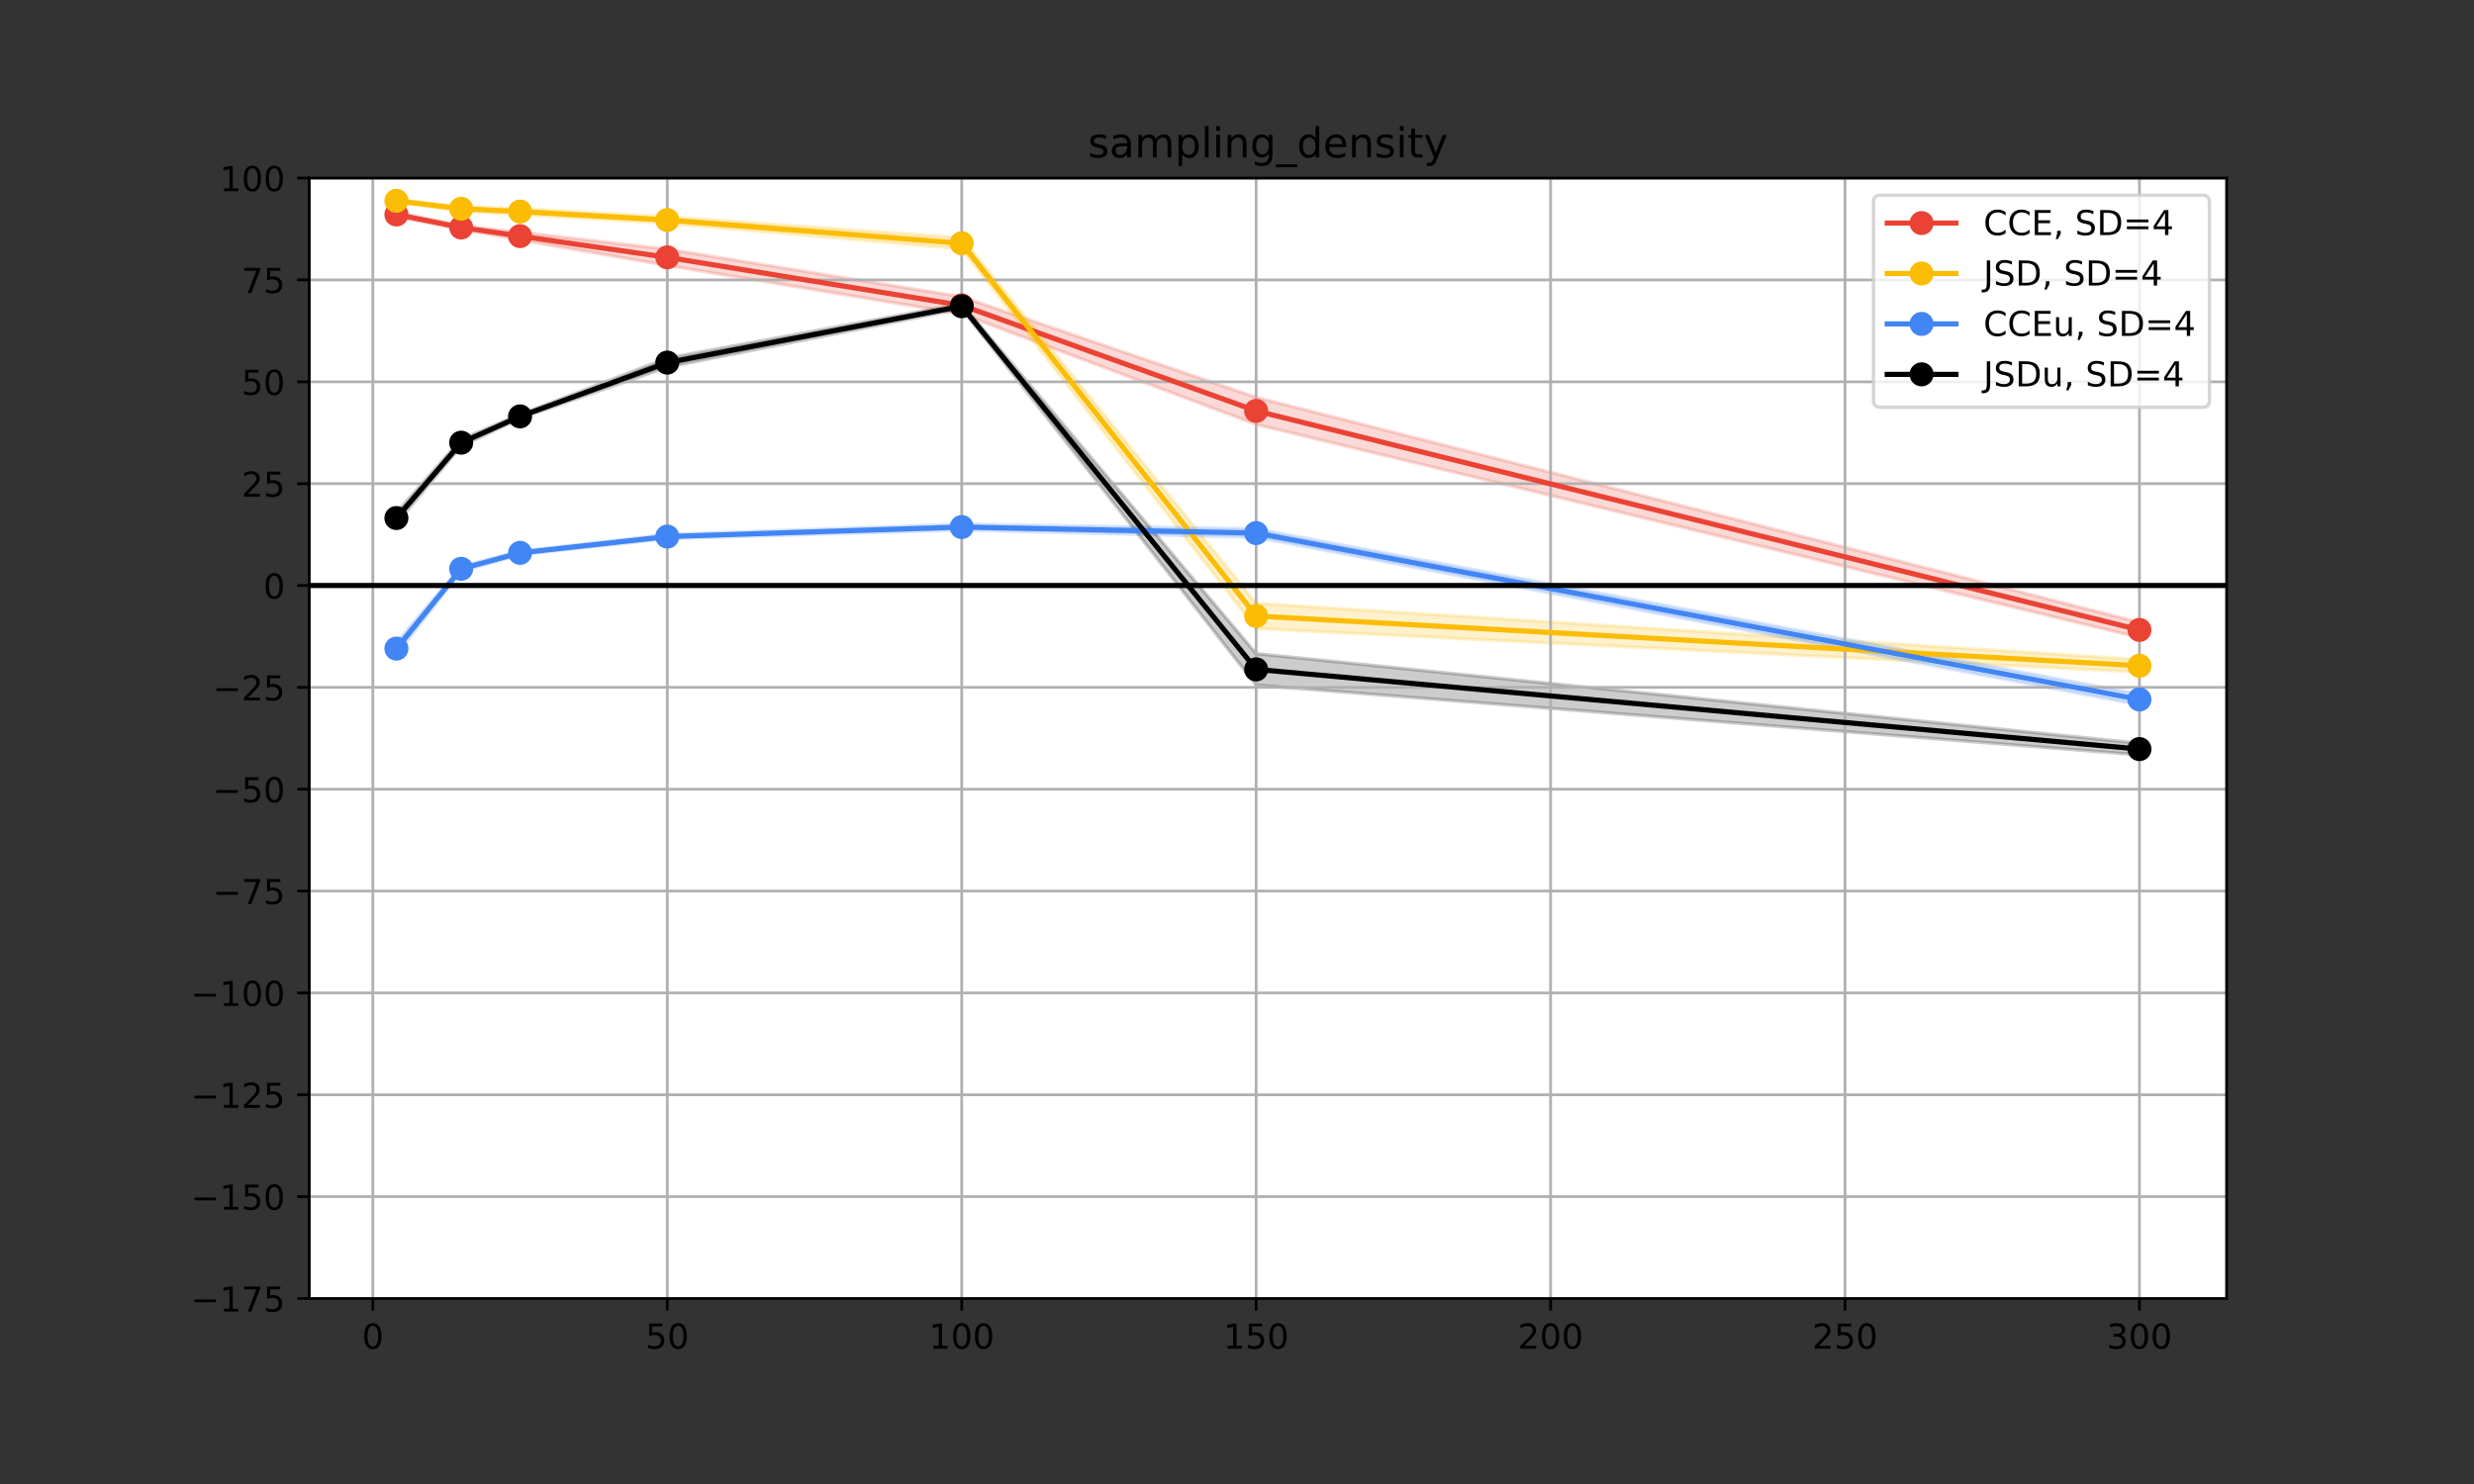 <?xml version="1.0" encoding="utf-8" standalone="no"?>
<!DOCTYPE svg PUBLIC "-//W3C//DTD SVG 1.1//EN"
  "http://www.w3.org/Graphics/SVG/1.1/DTD/svg11.dtd">
<!-- Created with matplotlib (https://matplotlib.org/) -->
<svg height="432pt" version="1.1" viewBox="0 0 720 432" width="720pt" xmlns="http://www.w3.org/2000/svg" xmlns:xlink="http://www.w3.org/1999/xlink">
 <rect x="0" y="0" width="720" height="432" fill="#333333" stroke="none"/>
 <defs>
  <style type="text/css">*{stroke-linecap:butt;stroke-linejoin:round;}</style>
 </defs>
 <g id="figure_1">
  <g id="patch_1">
   <path d="M 0 432 
L 720 432 
L 720 0 
L 0 0 
z
" style="fill:none;"/>
  </g>
  <g id="axes_1">
   <g id="patch_2">
    <path d="M 90 378 
L 648 378 
L 648 51.84 
L 90 51.84 
z
" style="fill:#ffffff;"/>
   </g>
   <g id="PolyCollection_1">
    <defs>
     <path d="M 115.364 -370.21 
L 115.364 -368.908 
L 134.215 -365.221 
L 151.353 -362.133 
L 194.197 -354.708 
L 279.885 -340.587 
L 365.572 -308.426 
L 622.636 -246.401 
L 622.636 -250.851 
L 622.636 -250.851 
L 365.572 -316.337 
L 279.885 -345.608 
L 194.197 -359.464 
L 151.353 -364.397 
L 134.215 -366.326 
L 115.364 -370.21 
z
" id="mfa3e36b482" style="stroke:#ea4335;stroke-opacity:0.2;"/>
    </defs>
    <g clip-path="url(#pec8e83000e)">
     <use style="fill:#ea4335;fill-opacity:0.2;stroke:#ea4335;stroke-opacity:0.2;" x="0" xlink:href="#mfa3e36b482" y="432"/>
    </g>
   </g>
   <g id="PolyCollection_2">
    <defs>
     <path d="M 115.364 -373.963 
L 115.364 -373.131 
L 134.215 -370.528 
L 151.353 -369.521 
L 194.197 -366.942 
L 279.885 -359.557 
L 365.572 -249.007 
L 622.636 -236.358 
L 622.636 -240.028 
L 622.636 -240.028 
L 365.572 -256.365 
L 279.885 -362.777 
L 194.197 -368.943 
L 151.353 -371.305 
L 134.215 -371.932 
L 115.364 -373.963 
z
" id="mc8ed00b9ce" style="stroke:#fbbc04;stroke-opacity:0.2;"/>
    </defs>
    <g clip-path="url(#pec8e83000e)">
     <use style="fill:#fbbc04;fill-opacity:0.2;stroke:#fbbc04;stroke-opacity:0.2;" x="0" xlink:href="#mc8ed00b9ce" y="432"/>
    </g>
   </g>
   <g id="PolyCollection_3">
    <defs>
     <path d="M 115.364 -244.938 
L 115.364 -241.441 
L 134.215 -265.653 
L 151.353 -270.534 
L 194.197 -275.186 
L 279.885 -277.705 
L 365.572 -275.574 
L 622.636 -226.834 
L 622.636 -229.926 
L 622.636 -229.926 
L 365.572 -278.054 
L 279.885 -279.439 
L 194.197 -276.416 
L 151.353 -271.584 
L 134.215 -267.192 
L 115.364 -244.938 
z
" id="m9f5e3d7d09" style="stroke:#4285f4;stroke-opacity:0.2;"/>
    </defs>
    <g clip-path="url(#pec8e83000e)">
     <use style="fill:#4285f4;fill-opacity:0.2;stroke:#4285f4;stroke-opacity:0.2;" x="0" xlink:href="#m9f5e3d7d09" y="432"/>
    </g>
   </g>
   <g id="PolyCollection_4">
    <defs>
     <path d="M 115.364 -282.735 
L 115.364 -279.655 
L 134.215 -302.107 
L 151.353 -310.215 
L 194.197 -325.133 
L 279.885 -342.134 
L 365.572 -232.55 
L 622.636 -212.247 
L 622.636 -215.633 
L 622.636 -215.633 
L 365.572 -241.725 
L 279.885 -343.583 
L 194.197 -327.755 
L 151.353 -311.36 
L 134.215 -304.164 
L 115.364 -282.735 
z
" id="m8c5b0b7dab" style="stroke:#000000;stroke-opacity:0.2;"/>
    </defs>
    <g clip-path="url(#pec8e83000e)">
     <use style="fill-opacity:0.2;stroke:#000000;stroke-opacity:0.2;" x="0" xlink:href="#m8c5b0b7dab" y="432"/>
    </g>
   </g>
   <g id="matplotlib.axis_1">
    <g id="xtick_1">
     <g id="line2d_1">
      <path clip-path="url(#pec8e83000e)" d="M 108.509 378 
L 108.509 51.84 
" style="fill:none;stroke:#b0b0b0;stroke-linecap:square;stroke-width:0.8;"/>
     </g>
     <g id="line2d_2">
      <defs>
       <path d="M 0 0 
L 0 3.5 
" id="m529492777e" style="stroke:#000000;stroke-width:0.8;"/>
      </defs>
      <g>
       <use style="stroke:#000000;stroke-width:0.8;" x="108.509" xlink:href="#m529492777e" y="378"/>
      </g>
     </g>
     <g id="text_1">
      <!-- 0 -->
      <g transform="translate(105.327 392.598)scale(0.1 -0.1)">
       <defs>
        <path d="M 31.781 66.406 
Q 24.172 66.406 20.328 58.906 
Q 16.5 51.422 16.5 36.375 
Q 16.5 21.391 20.328 13.891 
Q 24.172 6.391 31.781 6.391 
Q 39.453 6.391 43.281 13.891 
Q 47.125 21.391 47.125 36.375 
Q 47.125 51.422 43.281 58.906 
Q 39.453 66.406 31.781 66.406 
z
M 31.781 74.219 
Q 44.047 74.219 50.516 64.516 
Q 56.984 54.828 56.984 36.375 
Q 56.984 17.969 50.516 8.266 
Q 44.047 -1.422 31.781 -1.422 
Q 19.531 -1.422 13.062 8.266 
Q 6.594 17.969 6.594 36.375 
Q 6.594 54.828 13.062 64.516 
Q 19.531 74.219 31.781 74.219 
z
" id="DejaVuSans-48"/>
       </defs>
       <use xlink:href="#DejaVuSans-48"/>
      </g>
     </g>
    </g>
    <g id="xtick_2">
     <g id="line2d_3">
      <path clip-path="url(#pec8e83000e)" d="M 194.197 378 
L 194.197 51.84 
" style="fill:none;stroke:#b0b0b0;stroke-linecap:square;stroke-width:0.8;"/>
     </g>
     <g id="line2d_4">
      <g>
       <use style="stroke:#000000;stroke-width:0.8;" x="194.197" xlink:href="#m529492777e" y="378"/>
      </g>
     </g>
     <g id="text_2">
      <!-- 50 -->
      <g transform="translate(187.834 392.598)scale(0.1 -0.1)">
       <defs>
        <path d="M 10.797 72.906 
L 49.516 72.906 
L 49.516 64.594 
L 19.828 64.594 
L 19.828 46.734 
Q 21.969 47.469 24.109 47.828 
Q 26.266 48.188 28.422 48.188 
Q 40.625 48.188 47.75 41.5 
Q 54.891 34.812 54.891 23.391 
Q 54.891 11.625 47.562 5.094 
Q 40.234 -1.422 26.906 -1.422 
Q 22.312 -1.422 17.547 -0.641 
Q 12.797 0.141 7.719 1.703 
L 7.719 11.625 
Q 12.109 9.234 16.797 8.062 
Q 21.484 6.891 26.703 6.891 
Q 35.156 6.891 40.078 11.328 
Q 45.016 15.766 45.016 23.391 
Q 45.016 31 40.078 35.438 
Q 35.156 39.891 26.703 39.891 
Q 22.75 39.891 18.812 39.016 
Q 14.891 38.141 10.797 36.281 
z
" id="DejaVuSans-53"/>
       </defs>
       <use xlink:href="#DejaVuSans-53"/>
       <use x="63.623" xlink:href="#DejaVuSans-48"/>
      </g>
     </g>
    </g>
    <g id="xtick_3">
     <g id="line2d_5">
      <path clip-path="url(#pec8e83000e)" d="M 279.885 378 
L 279.885 51.84 
" style="fill:none;stroke:#b0b0b0;stroke-linecap:square;stroke-width:0.8;"/>
     </g>
     <g id="line2d_6">
      <g>
       <use style="stroke:#000000;stroke-width:0.8;" x="279.885" xlink:href="#m529492777e" y="378"/>
      </g>
     </g>
     <g id="text_3">
      <!-- 100 -->
      <g transform="translate(270.341 392.598)scale(0.1 -0.1)">
       <defs>
        <path d="M 12.406 8.297 
L 28.516 8.297 
L 28.516 63.922 
L 10.984 60.406 
L 10.984 69.391 
L 28.422 72.906 
L 38.281 72.906 
L 38.281 8.297 
L 54.391 8.297 
L 54.391 0 
L 12.406 0 
z
" id="DejaVuSans-49"/>
       </defs>
       <use xlink:href="#DejaVuSans-49"/>
       <use x="63.623" xlink:href="#DejaVuSans-48"/>
       <use x="127.246" xlink:href="#DejaVuSans-48"/>
      </g>
     </g>
    </g>
    <g id="xtick_4">
     <g id="line2d_7">
      <path clip-path="url(#pec8e83000e)" d="M 365.572 378 
L 365.572 51.84 
" style="fill:none;stroke:#b0b0b0;stroke-linecap:square;stroke-width:0.8;"/>
     </g>
     <g id="line2d_8">
      <g>
       <use style="stroke:#000000;stroke-width:0.8;" x="365.572" xlink:href="#m529492777e" y="378"/>
      </g>
     </g>
     <g id="text_4">
      <!-- 150 -->
      <g transform="translate(356.029 392.598)scale(0.1 -0.1)">
       <use xlink:href="#DejaVuSans-49"/>
       <use x="63.623" xlink:href="#DejaVuSans-53"/>
       <use x="127.246" xlink:href="#DejaVuSans-48"/>
      </g>
     </g>
    </g>
    <g id="xtick_5">
     <g id="line2d_9">
      <path clip-path="url(#pec8e83000e)" d="M 451.26 378 
L 451.26 51.84 
" style="fill:none;stroke:#b0b0b0;stroke-linecap:square;stroke-width:0.8;"/>
     </g>
     <g id="line2d_10">
      <g>
       <use style="stroke:#000000;stroke-width:0.8;" x="451.26" xlink:href="#m529492777e" y="378"/>
      </g>
     </g>
     <g id="text_5">
      <!-- 200 -->
      <g transform="translate(441.717 392.598)scale(0.1 -0.1)">
       <defs>
        <path d="M 19.188 8.297 
L 53.609 8.297 
L 53.609 0 
L 7.328 0 
L 7.328 8.297 
Q 12.938 14.109 22.625 23.891 
Q 32.328 33.688 34.812 36.531 
Q 39.547 41.844 41.422 45.531 
Q 43.312 49.219 43.312 52.781 
Q 43.312 58.594 39.234 62.25 
Q 35.156 65.922 28.609 65.922 
Q 23.969 65.922 18.812 64.312 
Q 13.672 62.703 7.812 59.422 
L 7.812 69.391 
Q 13.766 71.781 18.938 73 
Q 24.125 74.219 28.422 74.219 
Q 39.75 74.219 46.484 68.547 
Q 53.219 62.891 53.219 53.422 
Q 53.219 48.922 51.531 44.891 
Q 49.859 40.875 45.406 35.406 
Q 44.188 33.984 37.641 27.219 
Q 31.109 20.453 19.188 8.297 
z
" id="DejaVuSans-50"/>
       </defs>
       <use xlink:href="#DejaVuSans-50"/>
       <use x="63.623" xlink:href="#DejaVuSans-48"/>
       <use x="127.246" xlink:href="#DejaVuSans-48"/>
      </g>
     </g>
    </g>
    <g id="xtick_6">
     <g id="line2d_11">
      <path clip-path="url(#pec8e83000e)" d="M 536.948 378 
L 536.948 51.84 
" style="fill:none;stroke:#b0b0b0;stroke-linecap:square;stroke-width:0.8;"/>
     </g>
     <g id="line2d_12">
      <g>
       <use style="stroke:#000000;stroke-width:0.8;" x="536.948" xlink:href="#m529492777e" y="378"/>
      </g>
     </g>
     <g id="text_6">
      <!-- 250 -->
      <g transform="translate(527.405 392.598)scale(0.1 -0.1)">
       <use xlink:href="#DejaVuSans-50"/>
       <use x="63.623" xlink:href="#DejaVuSans-53"/>
       <use x="127.246" xlink:href="#DejaVuSans-48"/>
      </g>
     </g>
    </g>
    <g id="xtick_7">
     <g id="line2d_13">
      <path clip-path="url(#pec8e83000e)" d="M 622.636 378 
L 622.636 51.84 
" style="fill:none;stroke:#b0b0b0;stroke-linecap:square;stroke-width:0.8;"/>
     </g>
     <g id="line2d_14">
      <g>
       <use style="stroke:#000000;stroke-width:0.8;" x="622.636" xlink:href="#m529492777e" y="378"/>
      </g>
     </g>
     <g id="text_7">
      <!-- 300 -->
      <g transform="translate(613.093 392.598)scale(0.1 -0.1)">
       <defs>
        <path d="M 40.578 39.312 
Q 47.656 37.797 51.625 33 
Q 55.609 28.219 55.609 21.188 
Q 55.609 10.406 48.188 4.484 
Q 40.766 -1.422 27.094 -1.422 
Q 22.516 -1.422 17.656 -0.516 
Q 12.797 0.391 7.625 2.203 
L 7.625 11.719 
Q 11.719 9.328 16.594 8.109 
Q 21.484 6.891 26.812 6.891 
Q 36.078 6.891 40.938 10.547 
Q 45.797 14.203 45.797 21.188 
Q 45.797 27.641 41.281 31.266 
Q 36.766 34.906 28.719 34.906 
L 20.219 34.906 
L 20.219 43.016 
L 29.109 43.016 
Q 36.375 43.016 40.234 45.922 
Q 44.094 48.828 44.094 54.297 
Q 44.094 59.906 40.109 62.906 
Q 36.141 65.922 28.719 65.922 
Q 24.656 65.922 20.016 65.031 
Q 15.375 64.156 9.812 62.312 
L 9.812 71.094 
Q 15.438 72.656 20.344 73.438 
Q 25.25 74.219 29.594 74.219 
Q 40.828 74.219 47.359 69.109 
Q 53.906 64.016 53.906 55.328 
Q 53.906 49.266 50.438 45.094 
Q 46.969 40.922 40.578 39.312 
z
" id="DejaVuSans-51"/>
       </defs>
       <use xlink:href="#DejaVuSans-51"/>
       <use x="63.623" xlink:href="#DejaVuSans-48"/>
       <use x="127.246" xlink:href="#DejaVuSans-48"/>
      </g>
     </g>
    </g>
   </g>
   <g id="matplotlib.axis_2">
    <g id="ytick_1">
     <g id="line2d_15">
      <path clip-path="url(#pec8e83000e)" d="M 90 378 
L 648 378 
" style="fill:none;stroke:#b0b0b0;stroke-linecap:square;stroke-width:0.8;"/>
     </g>
     <g id="line2d_16">
      <defs>
       <path d="M 0 0 
L -3.5 0 
" id="me1e781341f" style="stroke:#000000;stroke-width:0.8;"/>
      </defs>
      <g>
       <use style="stroke:#000000;stroke-width:0.8;" x="90" xlink:href="#me1e781341f" y="378"/>
      </g>
     </g>
     <g id="text_8">
      <!-- −175 -->
      <g transform="translate(55.533 381.799)scale(0.1 -0.1)">
       <defs>
        <path d="M 10.594 35.5 
L 73.188 35.5 
L 73.188 27.203 
L 10.594 27.203 
z
" id="DejaVuSans-8722"/>
        <path d="M 8.203 72.906 
L 55.078 72.906 
L 55.078 68.703 
L 28.609 0 
L 18.312 0 
L 43.219 64.594 
L 8.203 64.594 
z
" id="DejaVuSans-55"/>
       </defs>
       <use xlink:href="#DejaVuSans-8722"/>
       <use x="83.789" xlink:href="#DejaVuSans-49"/>
       <use x="147.412" xlink:href="#DejaVuSans-55"/>
       <use x="211.035" xlink:href="#DejaVuSans-53"/>
      </g>
     </g>
    </g>
    <g id="ytick_2">
     <g id="line2d_17">
      <path clip-path="url(#pec8e83000e)" d="M 90 348.349 
L 648 348.349 
" style="fill:none;stroke:#b0b0b0;stroke-linecap:square;stroke-width:0.8;"/>
     </g>
     <g id="line2d_18">
      <g>
       <use style="stroke:#000000;stroke-width:0.8;" x="90" xlink:href="#me1e781341f" y="348.349"/>
      </g>
     </g>
     <g id="text_9">
      <!-- −150 -->
      <g transform="translate(55.533 352.148)scale(0.1 -0.1)">
       <use xlink:href="#DejaVuSans-8722"/>
       <use x="83.789" xlink:href="#DejaVuSans-49"/>
       <use x="147.412" xlink:href="#DejaVuSans-53"/>
       <use x="211.035" xlink:href="#DejaVuSans-48"/>
      </g>
     </g>
    </g>
    <g id="ytick_3">
     <g id="line2d_19">
      <path clip-path="url(#pec8e83000e)" d="M 90 318.698 
L 648 318.698 
" style="fill:none;stroke:#b0b0b0;stroke-linecap:square;stroke-width:0.8;"/>
     </g>
     <g id="line2d_20">
      <g>
       <use style="stroke:#000000;stroke-width:0.8;" x="90" xlink:href="#me1e781341f" y="318.698"/>
      </g>
     </g>
     <g id="text_10">
      <!-- −125 -->
      <g transform="translate(55.533 322.497)scale(0.1 -0.1)">
       <use xlink:href="#DejaVuSans-8722"/>
       <use x="83.789" xlink:href="#DejaVuSans-49"/>
       <use x="147.412" xlink:href="#DejaVuSans-50"/>
       <use x="211.035" xlink:href="#DejaVuSans-53"/>
      </g>
     </g>
    </g>
    <g id="ytick_4">
     <g id="line2d_21">
      <path clip-path="url(#pec8e83000e)" d="M 90 289.047 
L 648 289.047 
" style="fill:none;stroke:#b0b0b0;stroke-linecap:square;stroke-width:0.8;"/>
     </g>
     <g id="line2d_22">
      <g>
       <use style="stroke:#000000;stroke-width:0.8;" x="90" xlink:href="#me1e781341f" y="289.047"/>
      </g>
     </g>
     <g id="text_11">
      <!-- −100 -->
      <g transform="translate(55.533 292.846)scale(0.1 -0.1)">
       <use xlink:href="#DejaVuSans-8722"/>
       <use x="83.789" xlink:href="#DejaVuSans-49"/>
       <use x="147.412" xlink:href="#DejaVuSans-48"/>
       <use x="211.035" xlink:href="#DejaVuSans-48"/>
      </g>
     </g>
    </g>
    <g id="ytick_5">
     <g id="line2d_23">
      <path clip-path="url(#pec8e83000e)" d="M 90 259.396 
L 648 259.396 
" style="fill:none;stroke:#b0b0b0;stroke-linecap:square;stroke-width:0.8;"/>
     </g>
     <g id="line2d_24">
      <g>
       <use style="stroke:#000000;stroke-width:0.8;" x="90" xlink:href="#me1e781341f" y="259.396"/>
      </g>
     </g>
     <g id="text_12">
      <!-- −75 -->
      <g transform="translate(61.895 263.196)scale(0.1 -0.1)">
       <use xlink:href="#DejaVuSans-8722"/>
       <use x="83.789" xlink:href="#DejaVuSans-55"/>
       <use x="147.412" xlink:href="#DejaVuSans-53"/>
      </g>
     </g>
    </g>
    <g id="ytick_6">
     <g id="line2d_25">
      <path clip-path="url(#pec8e83000e)" d="M 90 229.745 
L 648 229.745 
" style="fill:none;stroke:#b0b0b0;stroke-linecap:square;stroke-width:0.8;"/>
     </g>
     <g id="line2d_26">
      <g>
       <use style="stroke:#000000;stroke-width:0.8;" x="90" xlink:href="#me1e781341f" y="229.745"/>
      </g>
     </g>
     <g id="text_13">
      <!-- −50 -->
      <g transform="translate(61.895 233.545)scale(0.1 -0.1)">
       <use xlink:href="#DejaVuSans-8722"/>
       <use x="83.789" xlink:href="#DejaVuSans-53"/>
       <use x="147.412" xlink:href="#DejaVuSans-48"/>
      </g>
     </g>
    </g>
    <g id="ytick_7">
     <g id="line2d_27">
      <path clip-path="url(#pec8e83000e)" d="M 90 200.095 
L 648 200.095 
" style="fill:none;stroke:#b0b0b0;stroke-linecap:square;stroke-width:0.8;"/>
     </g>
     <g id="line2d_28">
      <g>
       <use style="stroke:#000000;stroke-width:0.8;" x="90" xlink:href="#me1e781341f" y="200.095"/>
      </g>
     </g>
     <g id="text_14">
      <!-- −25 -->
      <g transform="translate(61.895 203.894)scale(0.1 -0.1)">
       <use xlink:href="#DejaVuSans-8722"/>
       <use x="83.789" xlink:href="#DejaVuSans-50"/>
       <use x="147.412" xlink:href="#DejaVuSans-53"/>
      </g>
     </g>
    </g>
    <g id="ytick_8">
     <g id="line2d_29">
      <path clip-path="url(#pec8e83000e)" d="M 90 170.444 
L 648 170.444 
" style="fill:none;stroke:#b0b0b0;stroke-linecap:square;stroke-width:0.8;"/>
     </g>
     <g id="line2d_30">
      <g>
       <use style="stroke:#000000;stroke-width:0.8;" x="90" xlink:href="#me1e781341f" y="170.444"/>
      </g>
     </g>
     <g id="text_15">
      <!-- 0 -->
      <g transform="translate(76.638 174.243)scale(0.1 -0.1)">
       <use xlink:href="#DejaVuSans-48"/>
      </g>
     </g>
    </g>
    <g id="ytick_9">
     <g id="line2d_31">
      <path clip-path="url(#pec8e83000e)" d="M 90 140.793 
L 648 140.793 
" style="fill:none;stroke:#b0b0b0;stroke-linecap:square;stroke-width:0.8;"/>
     </g>
     <g id="line2d_32">
      <g>
       <use style="stroke:#000000;stroke-width:0.8;" x="90" xlink:href="#me1e781341f" y="140.793"/>
      </g>
     </g>
     <g id="text_16">
      <!-- 25 -->
      <g transform="translate(70.275 144.592)scale(0.1 -0.1)">
       <use xlink:href="#DejaVuSans-50"/>
       <use x="63.623" xlink:href="#DejaVuSans-53"/>
      </g>
     </g>
    </g>
    <g id="ytick_10">
     <g id="line2d_33">
      <path clip-path="url(#pec8e83000e)" d="M 90 111.142 
L 648 111.142 
" style="fill:none;stroke:#b0b0b0;stroke-linecap:square;stroke-width:0.8;"/>
     </g>
     <g id="line2d_34">
      <g>
       <use style="stroke:#000000;stroke-width:0.8;" x="90" xlink:href="#me1e781341f" y="111.142"/>
      </g>
     </g>
     <g id="text_17">
      <!-- 50 -->
      <g transform="translate(70.275 114.941)scale(0.1 -0.1)">
       <use xlink:href="#DejaVuSans-53"/>
       <use x="63.623" xlink:href="#DejaVuSans-48"/>
      </g>
     </g>
    </g>
    <g id="ytick_11">
     <g id="line2d_35">
      <path clip-path="url(#pec8e83000e)" d="M 90 81.491 
L 648 81.491 
" style="fill:none;stroke:#b0b0b0;stroke-linecap:square;stroke-width:0.8;"/>
     </g>
     <g id="line2d_36">
      <g>
       <use style="stroke:#000000;stroke-width:0.8;" x="90" xlink:href="#me1e781341f" y="81.491"/>
      </g>
     </g>
     <g id="text_18">
      <!-- 75 -->
      <g transform="translate(70.275 85.29)scale(0.1 -0.1)">
       <use xlink:href="#DejaVuSans-55"/>
       <use x="63.623" xlink:href="#DejaVuSans-53"/>
      </g>
     </g>
    </g>
    <g id="ytick_12">
     <g id="line2d_37">
      <path clip-path="url(#pec8e83000e)" d="M 90 51.84 
L 648 51.84 
" style="fill:none;stroke:#b0b0b0;stroke-linecap:square;stroke-width:0.8;"/>
     </g>
     <g id="line2d_38">
      <g>
       <use style="stroke:#000000;stroke-width:0.8;" x="90" xlink:href="#me1e781341f" y="51.84"/>
      </g>
     </g>
     <g id="text_19">
      <!-- 100 -->
      <g transform="translate(63.913 55.639)scale(0.1 -0.1)">
       <use xlink:href="#DejaVuSans-49"/>
       <use x="63.623" xlink:href="#DejaVuSans-48"/>
       <use x="127.246" xlink:href="#DejaVuSans-48"/>
      </g>
     </g>
    </g>
   </g>
   <g id="line2d_39">
    <path clip-path="url(#pec8e83000e)" d="M 115.364 62.441 
L 134.215 66.227 
L 151.353 68.735 
L 194.197 74.914 
L 279.885 88.903 
L 365.572 119.618 
L 622.636 183.374 
" style="fill:none;stroke:#ea4335;stroke-linecap:square;stroke-width:1.5;"/>
    <defs>
     <path d="M 0 3 
C 0.796 3 1.559 2.684 2.121 2.121 
C 2.684 1.559 3 0.796 3 0 
C 3 -0.796 2.684 -1.559 2.121 -2.121 
C 1.559 -2.684 0.796 -3 0 -3 
C -0.796 -3 -1.559 -2.684 -2.121 -2.121 
C -2.684 -1.559 -3 -0.796 -3 0 
C -3 0.796 -2.684 1.559 -2.121 2.121 
C -1.559 2.684 -0.796 3 0 3 
z
" id="m948bb5c3e0" style="stroke:#ea4335;"/>
    </defs>
    <g clip-path="url(#pec8e83000e)">
     <use style="fill:#ea4335;stroke:#ea4335;" x="115.364" xlink:href="#m948bb5c3e0" y="62.441"/>
     <use style="fill:#ea4335;stroke:#ea4335;" x="134.215" xlink:href="#m948bb5c3e0" y="66.227"/>
     <use style="fill:#ea4335;stroke:#ea4335;" x="151.353" xlink:href="#m948bb5c3e0" y="68.735"/>
     <use style="fill:#ea4335;stroke:#ea4335;" x="194.197" xlink:href="#m948bb5c3e0" y="74.914"/>
     <use style="fill:#ea4335;stroke:#ea4335;" x="279.885" xlink:href="#m948bb5c3e0" y="88.903"/>
     <use style="fill:#ea4335;stroke:#ea4335;" x="365.572" xlink:href="#m948bb5c3e0" y="119.618"/>
     <use style="fill:#ea4335;stroke:#ea4335;" x="622.636" xlink:href="#m948bb5c3e0" y="183.374"/>
    </g>
   </g>
   <g id="line2d_40">
    <path clip-path="url(#pec8e83000e)" d="M 115.364 58.453 
L 134.215 60.77 
L 151.353 61.587 
L 194.197 64.057 
L 279.885 70.833 
L 365.572 179.314 
L 622.636 193.807 
" style="fill:none;stroke:#fbbc04;stroke-linecap:square;stroke-width:1.5;"/>
    <defs>
     <path d="M 0 3 
C 0.796 3 1.559 2.684 2.121 2.121 
C 2.684 1.559 3 0.796 3 0 
C 3 -0.796 2.684 -1.559 2.121 -2.121 
C 1.559 -2.684 0.796 -3 0 -3 
C -0.796 -3 -1.559 -2.684 -2.121 -2.121 
C -2.684 -1.559 -3 -0.796 -3 0 
C -3 0.796 -2.684 1.559 -2.121 2.121 
C -1.559 2.684 -0.796 3 0 3 
z
" id="m4ba85ac001" style="stroke:#fbbc04;"/>
    </defs>
    <g clip-path="url(#pec8e83000e)">
     <use style="fill:#fbbc04;stroke:#fbbc04;" x="115.364" xlink:href="#m4ba85ac001" y="58.453"/>
     <use style="fill:#fbbc04;stroke:#fbbc04;" x="134.215" xlink:href="#m4ba85ac001" y="60.77"/>
     <use style="fill:#fbbc04;stroke:#fbbc04;" x="151.353" xlink:href="#m4ba85ac001" y="61.587"/>
     <use style="fill:#fbbc04;stroke:#fbbc04;" x="194.197" xlink:href="#m4ba85ac001" y="64.057"/>
     <use style="fill:#fbbc04;stroke:#fbbc04;" x="279.885" xlink:href="#m4ba85ac001" y="70.833"/>
     <use style="fill:#fbbc04;stroke:#fbbc04;" x="365.572" xlink:href="#m4ba85ac001" y="179.314"/>
     <use style="fill:#fbbc04;stroke:#fbbc04;" x="622.636" xlink:href="#m4ba85ac001" y="193.807"/>
    </g>
   </g>
   <g id="line2d_41">
    <path clip-path="url(#pec8e83000e)" d="M 115.364 188.811 
L 134.215 165.577 
L 151.353 160.941 
L 194.197 156.199 
L 279.885 153.428 
L 365.572 155.186 
L 622.636 203.62 
" style="fill:none;stroke:#4285f4;stroke-linecap:square;stroke-width:1.5;"/>
    <defs>
     <path d="M 0 3 
C 0.796 3 1.559 2.684 2.121 2.121 
C 2.684 1.559 3 0.796 3 0 
C 3 -0.796 2.684 -1.559 2.121 -2.121 
C 1.559 -2.684 0.796 -3 0 -3 
C -0.796 -3 -1.559 -2.684 -2.121 -2.121 
C -2.684 -1.559 -3 -0.796 -3 0 
C -3 0.796 -2.684 1.559 -2.121 2.121 
C -1.559 2.684 -0.796 3 0 3 
z
" id="mb54414ae0d" style="stroke:#4285f4;"/>
    </defs>
    <g clip-path="url(#pec8e83000e)">
     <use style="fill:#4285f4;stroke:#4285f4;" x="115.364" xlink:href="#mb54414ae0d" y="188.811"/>
     <use style="fill:#4285f4;stroke:#4285f4;" x="134.215" xlink:href="#mb54414ae0d" y="165.577"/>
     <use style="fill:#4285f4;stroke:#4285f4;" x="151.353" xlink:href="#mb54414ae0d" y="160.941"/>
     <use style="fill:#4285f4;stroke:#4285f4;" x="194.197" xlink:href="#mb54414ae0d" y="156.199"/>
     <use style="fill:#4285f4;stroke:#4285f4;" x="279.885" xlink:href="#mb54414ae0d" y="153.428"/>
     <use style="fill:#4285f4;stroke:#4285f4;" x="365.572" xlink:href="#mb54414ae0d" y="155.186"/>
     <use style="fill:#4285f4;stroke:#4285f4;" x="622.636" xlink:href="#mb54414ae0d" y="203.62"/>
    </g>
   </g>
   <g id="line2d_42">
    <path clip-path="url(#pec8e83000e)" d="M 115.364 150.805 
L 134.215 128.865 
L 151.353 121.213 
L 194.197 105.556 
L 279.885 89.142 
L 365.572 194.862 
L 622.636 218.06 
" style="fill:none;stroke:#000000;stroke-linecap:square;stroke-width:1.5;"/>
    <defs>
     <path d="M 0 3 
C 0.796 3 1.559 2.684 2.121 2.121 
C 2.684 1.559 3 0.796 3 0 
C 3 -0.796 2.684 -1.559 2.121 -2.121 
C 1.559 -2.684 0.796 -3 0 -3 
C -0.796 -3 -1.559 -2.684 -2.121 -2.121 
C -2.684 -1.559 -3 -0.796 -3 0 
C -3 0.796 -2.684 1.559 -2.121 2.121 
C -1.559 2.684 -0.796 3 0 3 
z
" id="mac3572f486" style="stroke:#000000;"/>
    </defs>
    <g clip-path="url(#pec8e83000e)">
     <use style="stroke:#000000;" x="115.364" xlink:href="#mac3572f486" y="150.805"/>
     <use style="stroke:#000000;" x="134.215" xlink:href="#mac3572f486" y="128.865"/>
     <use style="stroke:#000000;" x="151.353" xlink:href="#mac3572f486" y="121.213"/>
     <use style="stroke:#000000;" x="194.197" xlink:href="#mac3572f486" y="105.556"/>
     <use style="stroke:#000000;" x="279.885" xlink:href="#mac3572f486" y="89.142"/>
     <use style="stroke:#000000;" x="365.572" xlink:href="#mac3572f486" y="194.862"/>
     <use style="stroke:#000000;" x="622.636" xlink:href="#mac3572f486" y="218.06"/>
    </g>
   </g>
   <g id="line2d_43">
    <path clip-path="url(#pec8e83000e)" d="M 90 170.444 
L 648 170.444 
" style="fill:none;stroke:#000000;stroke-linecap:square;stroke-width:1.5;"/>
   </g>
   <g id="patch_3">
    <path d="M 90 378 
L 90 51.84 
" style="fill:none;stroke:#000000;stroke-linecap:square;stroke-linejoin:miter;stroke-width:0.8;"/>
   </g>
   <g id="patch_4">
    <path d="M 648 378 
L 648 51.84 
" style="fill:none;stroke:#000000;stroke-linecap:square;stroke-linejoin:miter;stroke-width:0.8;"/>
   </g>
   <g id="patch_5">
    <path d="M 90 378 
L 648 378 
" style="fill:none;stroke:#000000;stroke-linecap:square;stroke-linejoin:miter;stroke-width:0.8;"/>
   </g>
   <g id="patch_6">
    <path d="M 90 51.84 
L 648 51.84 
" style="fill:none;stroke:#000000;stroke-linecap:square;stroke-linejoin:miter;stroke-width:0.8;"/>
   </g>
   <g id="text_20">
    <!-- sampling_density -->
    <g transform="translate(316.599 45.84)scale(0.12 -0.12)">
     <defs>
      <path d="M 44.281 53.078 
L 44.281 44.578 
Q 40.484 46.531 36.375 47.5 
Q 32.281 48.484 27.875 48.484 
Q 21.188 48.484 17.844 46.438 
Q 14.5 44.391 14.5 40.281 
Q 14.5 37.156 16.891 35.375 
Q 19.281 33.594 26.516 31.984 
L 29.594 31.297 
Q 39.156 29.25 43.188 25.516 
Q 47.219 21.781 47.219 15.094 
Q 47.219 7.469 41.188 3.016 
Q 35.156 -1.422 24.609 -1.422 
Q 20.219 -1.422 15.453 -0.562 
Q 10.688 0.297 5.422 2 
L 5.422 11.281 
Q 10.406 8.688 15.234 7.391 
Q 20.062 6.109 24.812 6.109 
Q 31.156 6.109 34.562 8.281 
Q 37.984 10.453 37.984 14.406 
Q 37.984 18.062 35.516 20.016 
Q 33.062 21.969 24.703 23.781 
L 21.578 24.516 
Q 13.234 26.266 9.516 29.906 
Q 5.812 33.547 5.812 39.891 
Q 5.812 47.609 11.281 51.797 
Q 16.75 56 26.812 56 
Q 31.781 56 36.172 55.266 
Q 40.578 54.547 44.281 53.078 
z
" id="DejaVuSans-115"/>
      <path d="M 34.281 27.484 
Q 23.391 27.484 19.188 25 
Q 14.984 22.516 14.984 16.5 
Q 14.984 11.719 18.141 8.906 
Q 21.297 6.109 26.703 6.109 
Q 34.188 6.109 38.703 11.406 
Q 43.219 16.703 43.219 25.484 
L 43.219 27.484 
z
M 52.203 31.203 
L 52.203 0 
L 43.219 0 
L 43.219 8.297 
Q 40.141 3.328 35.547 0.953 
Q 30.953 -1.422 24.312 -1.422 
Q 15.922 -1.422 10.953 3.297 
Q 6 8.016 6 15.922 
Q 6 25.141 12.172 29.828 
Q 18.359 34.516 30.609 34.516 
L 43.219 34.516 
L 43.219 35.406 
Q 43.219 41.609 39.141 45 
Q 35.062 48.391 27.688 48.391 
Q 23 48.391 18.547 47.266 
Q 14.109 46.141 10.016 43.891 
L 10.016 52.203 
Q 14.938 54.109 19.578 55.047 
Q 24.219 56 28.609 56 
Q 40.484 56 46.344 49.844 
Q 52.203 43.703 52.203 31.203 
z
" id="DejaVuSans-97"/>
      <path d="M 52 44.188 
Q 55.375 50.25 60.062 53.125 
Q 64.75 56 71.094 56 
Q 79.641 56 84.281 50.016 
Q 88.922 44.047 88.922 33.016 
L 88.922 0 
L 79.891 0 
L 79.891 32.719 
Q 79.891 40.578 77.094 44.375 
Q 74.312 48.188 68.609 48.188 
Q 61.625 48.188 57.562 43.547 
Q 53.516 38.922 53.516 30.906 
L 53.516 0 
L 44.484 0 
L 44.484 32.719 
Q 44.484 40.625 41.703 44.406 
Q 38.922 48.188 33.109 48.188 
Q 26.219 48.188 22.156 43.531 
Q 18.109 38.875 18.109 30.906 
L 18.109 0 
L 9.078 0 
L 9.078 54.688 
L 18.109 54.688 
L 18.109 46.188 
Q 21.188 51.219 25.484 53.609 
Q 29.781 56 35.688 56 
Q 41.656 56 45.828 52.969 
Q 50 49.953 52 44.188 
z
" id="DejaVuSans-109"/>
      <path d="M 18.109 8.203 
L 18.109 -20.797 
L 9.078 -20.797 
L 9.078 54.688 
L 18.109 54.688 
L 18.109 46.391 
Q 20.953 51.266 25.266 53.625 
Q 29.594 56 35.594 56 
Q 45.562 56 51.781 48.094 
Q 58.016 40.188 58.016 27.297 
Q 58.016 14.406 51.781 6.484 
Q 45.562 -1.422 35.594 -1.422 
Q 29.594 -1.422 25.266 0.953 
Q 20.953 3.328 18.109 8.203 
z
M 48.688 27.297 
Q 48.688 37.203 44.609 42.844 
Q 40.531 48.484 33.406 48.484 
Q 26.266 48.484 22.188 42.844 
Q 18.109 37.203 18.109 27.297 
Q 18.109 17.391 22.188 11.75 
Q 26.266 6.109 33.406 6.109 
Q 40.531 6.109 44.609 11.75 
Q 48.688 17.391 48.688 27.297 
z
" id="DejaVuSans-112"/>
      <path d="M 9.422 75.984 
L 18.406 75.984 
L 18.406 0 
L 9.422 0 
z
" id="DejaVuSans-108"/>
      <path d="M 9.422 54.688 
L 18.406 54.688 
L 18.406 0 
L 9.422 0 
z
M 9.422 75.984 
L 18.406 75.984 
L 18.406 64.594 
L 9.422 64.594 
z
" id="DejaVuSans-105"/>
      <path d="M 54.891 33.016 
L 54.891 0 
L 45.906 0 
L 45.906 32.719 
Q 45.906 40.484 42.875 44.328 
Q 39.844 48.188 33.797 48.188 
Q 26.516 48.188 22.312 43.547 
Q 18.109 38.922 18.109 30.906 
L 18.109 0 
L 9.078 0 
L 9.078 54.688 
L 18.109 54.688 
L 18.109 46.188 
Q 21.344 51.125 25.703 53.562 
Q 30.078 56 35.797 56 
Q 45.219 56 50.047 50.172 
Q 54.891 44.344 54.891 33.016 
z
" id="DejaVuSans-110"/>
      <path d="M 45.406 27.984 
Q 45.406 37.75 41.375 43.109 
Q 37.359 48.484 30.078 48.484 
Q 22.859 48.484 18.828 43.109 
Q 14.797 37.75 14.797 27.984 
Q 14.797 18.266 18.828 12.891 
Q 22.859 7.516 30.078 7.516 
Q 37.359 7.516 41.375 12.891 
Q 45.406 18.266 45.406 27.984 
z
M 54.391 6.781 
Q 54.391 -7.172 48.188 -13.984 
Q 42 -20.797 29.203 -20.797 
Q 24.469 -20.797 20.266 -20.094 
Q 16.062 -19.391 12.109 -17.922 
L 12.109 -9.188 
Q 16.062 -11.328 19.922 -12.344 
Q 23.781 -13.375 27.781 -13.375 
Q 36.625 -13.375 41.016 -8.766 
Q 45.406 -4.156 45.406 5.172 
L 45.406 9.625 
Q 42.625 4.781 38.281 2.391 
Q 33.938 0 27.875 0 
Q 17.828 0 11.672 7.656 
Q 5.516 15.328 5.516 27.984 
Q 5.516 40.672 11.672 48.328 
Q 17.828 56 27.875 56 
Q 33.938 56 38.281 53.609 
Q 42.625 51.219 45.406 46.391 
L 45.406 54.688 
L 54.391 54.688 
z
" id="DejaVuSans-103"/>
      <path d="M 50.984 -16.609 
L 50.984 -23.578 
L -0.984 -23.578 
L -0.984 -16.609 
z
" id="DejaVuSans-95"/>
      <path d="M 45.406 46.391 
L 45.406 75.984 
L 54.391 75.984 
L 54.391 0 
L 45.406 0 
L 45.406 8.203 
Q 42.578 3.328 38.25 0.953 
Q 33.938 -1.422 27.875 -1.422 
Q 17.969 -1.422 11.734 6.484 
Q 5.516 14.406 5.516 27.297 
Q 5.516 40.188 11.734 48.094 
Q 17.969 56 27.875 56 
Q 33.938 56 38.25 53.625 
Q 42.578 51.266 45.406 46.391 
z
M 14.797 27.297 
Q 14.797 17.391 18.875 11.75 
Q 22.953 6.109 30.078 6.109 
Q 37.203 6.109 41.297 11.75 
Q 45.406 17.391 45.406 27.297 
Q 45.406 37.203 41.297 42.844 
Q 37.203 48.484 30.078 48.484 
Q 22.953 48.484 18.875 42.844 
Q 14.797 37.203 14.797 27.297 
z
" id="DejaVuSans-100"/>
      <path d="M 56.203 29.594 
L 56.203 25.203 
L 14.891 25.203 
Q 15.484 15.922 20.484 11.062 
Q 25.484 6.203 34.422 6.203 
Q 39.594 6.203 44.453 7.469 
Q 49.312 8.734 54.109 11.281 
L 54.109 2.781 
Q 49.266 0.734 44.188 -0.344 
Q 39.109 -1.422 33.891 -1.422 
Q 20.797 -1.422 13.156 6.188 
Q 5.516 13.812 5.516 26.812 
Q 5.516 40.234 12.766 48.109 
Q 20.016 56 32.328 56 
Q 43.359 56 49.781 48.891 
Q 56.203 41.797 56.203 29.594 
z
M 47.219 32.234 
Q 47.125 39.594 43.094 43.984 
Q 39.062 48.391 32.422 48.391 
Q 24.906 48.391 20.391 44.141 
Q 15.875 39.891 15.188 32.172 
z
" id="DejaVuSans-101"/>
      <path d="M 18.312 70.219 
L 18.312 54.688 
L 36.812 54.688 
L 36.812 47.703 
L 18.312 47.703 
L 18.312 18.016 
Q 18.312 11.328 20.141 9.422 
Q 21.969 7.516 27.594 7.516 
L 36.812 7.516 
L 36.812 0 
L 27.594 0 
Q 17.188 0 13.234 3.875 
Q 9.281 7.766 9.281 18.016 
L 9.281 47.703 
L 2.688 47.703 
L 2.688 54.688 
L 9.281 54.688 
L 9.281 70.219 
z
" id="DejaVuSans-116"/>
      <path d="M 32.172 -5.078 
Q 28.375 -14.844 24.75 -17.812 
Q 21.141 -20.797 15.094 -20.797 
L 7.906 -20.797 
L 7.906 -13.281 
L 13.188 -13.281 
Q 16.891 -13.281 18.938 -11.516 
Q 21 -9.766 23.484 -3.219 
L 25.094 0.875 
L 2.984 54.688 
L 12.5 54.688 
L 29.594 11.922 
L 46.688 54.688 
L 56.203 54.688 
z
" id="DejaVuSans-121"/>
     </defs>
     <use xlink:href="#DejaVuSans-115"/>
     <use x="52.1" xlink:href="#DejaVuSans-97"/>
     <use x="113.379" xlink:href="#DejaVuSans-109"/>
     <use x="210.791" xlink:href="#DejaVuSans-112"/>
     <use x="274.268" xlink:href="#DejaVuSans-108"/>
     <use x="302.051" xlink:href="#DejaVuSans-105"/>
     <use x="329.834" xlink:href="#DejaVuSans-110"/>
     <use x="393.213" xlink:href="#DejaVuSans-103"/>
     <use x="456.689" xlink:href="#DejaVuSans-95"/>
     <use x="506.689" xlink:href="#DejaVuSans-100"/>
     <use x="570.166" xlink:href="#DejaVuSans-101"/>
     <use x="631.689" xlink:href="#DejaVuSans-110"/>
     <use x="695.068" xlink:href="#DejaVuSans-115"/>
     <use x="747.168" xlink:href="#DejaVuSans-105"/>
     <use x="774.951" xlink:href="#DejaVuSans-116"/>
     <use x="814.16" xlink:href="#DejaVuSans-121"/>
    </g>
   </g>
   <g id="legend_1">
    <g id="patch_7">
     <path d="M 547.231 118.552 
L 641 118.552 
Q 643 118.552 643 116.552 
L 643 58.84 
Q 643 56.84 641 56.84 
L 547.231 56.84 
Q 545.231 56.84 545.231 58.84 
L 545.231 116.552 
Q 545.231 118.552 547.231 118.552 
z
" style="fill:#ffffff;opacity:0.8;stroke:#cccccc;stroke-linejoin:miter;"/>
    </g>
    <g id="line2d_44">
     <path d="M 549.231 64.938 
L 569.231 64.938 
" style="fill:none;stroke:#ea4335;stroke-linecap:square;stroke-width:1.5;"/>
    </g>
    <g id="line2d_45">
     <g>
      <use style="fill:#ea4335;stroke:#ea4335;" x="559.231" xlink:href="#m948bb5c3e0" y="64.938"/>
     </g>
    </g>
    <g id="text_21">
     <!-- CCE, SD=4 -->
     <g transform="translate(577.231 68.438)scale(0.1 -0.1)">
      <defs>
       <path d="M 64.406 67.281 
L 64.406 56.891 
Q 59.422 61.531 53.781 63.812 
Q 48.141 66.109 41.797 66.109 
Q 29.297 66.109 22.656 58.469 
Q 16.016 50.828 16.016 36.375 
Q 16.016 21.969 22.656 14.328 
Q 29.297 6.688 41.797 6.688 
Q 48.141 6.688 53.781 8.984 
Q 59.422 11.281 64.406 15.922 
L 64.406 5.609 
Q 59.234 2.094 53.438 0.328 
Q 47.656 -1.422 41.219 -1.422 
Q 24.656 -1.422 15.125 8.703 
Q 5.609 18.844 5.609 36.375 
Q 5.609 53.953 15.125 64.078 
Q 24.656 74.219 41.219 74.219 
Q 47.75 74.219 53.531 72.484 
Q 59.328 70.75 64.406 67.281 
z
" id="DejaVuSans-67"/>
       <path d="M 9.812 72.906 
L 55.906 72.906 
L 55.906 64.594 
L 19.672 64.594 
L 19.672 43.016 
L 54.391 43.016 
L 54.391 34.719 
L 19.672 34.719 
L 19.672 8.297 
L 56.781 8.297 
L 56.781 0 
L 9.812 0 
z
" id="DejaVuSans-69"/>
       <path d="M 11.719 12.406 
L 22.016 12.406 
L 22.016 4 
L 14.016 -11.625 
L 7.719 -11.625 
L 11.719 4 
z
" id="DejaVuSans-44"/>
       <path id="DejaVuSans-32"/>
       <path d="M 53.516 70.516 
L 53.516 60.891 
Q 47.906 63.578 42.922 64.891 
Q 37.938 66.219 33.297 66.219 
Q 25.25 66.219 20.875 63.094 
Q 16.5 59.969 16.5 54.203 
Q 16.5 49.359 19.406 46.891 
Q 22.312 44.438 30.422 42.922 
L 36.375 41.703 
Q 47.406 39.594 52.656 34.297 
Q 57.906 29 57.906 20.125 
Q 57.906 9.516 50.797 4.047 
Q 43.703 -1.422 29.984 -1.422 
Q 24.812 -1.422 18.969 -0.25 
Q 13.141 0.922 6.891 3.219 
L 6.891 13.375 
Q 12.891 10.016 18.656 8.297 
Q 24.422 6.594 29.984 6.594 
Q 38.422 6.594 43.016 9.906 
Q 47.609 13.234 47.609 19.391 
Q 47.609 24.75 44.312 27.781 
Q 41.016 30.812 33.5 32.328 
L 27.484 33.5 
Q 16.453 35.688 11.516 40.375 
Q 6.594 45.062 6.594 53.422 
Q 6.594 63.094 13.406 68.656 
Q 20.219 74.219 32.172 74.219 
Q 37.312 74.219 42.625 73.281 
Q 47.953 72.359 53.516 70.516 
z
" id="DejaVuSans-83"/>
       <path d="M 19.672 64.797 
L 19.672 8.109 
L 31.594 8.109 
Q 46.688 8.109 53.688 14.938 
Q 60.688 21.781 60.688 36.531 
Q 60.688 51.172 53.688 57.984 
Q 46.688 64.797 31.594 64.797 
z
M 9.812 72.906 
L 30.078 72.906 
Q 51.266 72.906 61.172 64.094 
Q 71.094 55.281 71.094 36.531 
Q 71.094 17.672 61.125 8.828 
Q 51.172 0 30.078 0 
L 9.812 0 
z
" id="DejaVuSans-68"/>
       <path d="M 10.594 45.406 
L 73.188 45.406 
L 73.188 37.203 
L 10.594 37.203 
z
M 10.594 25.484 
L 73.188 25.484 
L 73.188 17.188 
L 10.594 17.188 
z
" id="DejaVuSans-61"/>
       <path d="M 37.797 64.312 
L 12.891 25.391 
L 37.797 25.391 
z
M 35.203 72.906 
L 47.609 72.906 
L 47.609 25.391 
L 58.016 25.391 
L 58.016 17.188 
L 47.609 17.188 
L 47.609 0 
L 37.797 0 
L 37.797 17.188 
L 4.891 17.188 
L 4.891 26.703 
z
" id="DejaVuSans-52"/>
      </defs>
      <use xlink:href="#DejaVuSans-67"/>
      <use x="69.824" xlink:href="#DejaVuSans-67"/>
      <use x="139.648" xlink:href="#DejaVuSans-69"/>
      <use x="202.832" xlink:href="#DejaVuSans-44"/>
      <use x="234.619" xlink:href="#DejaVuSans-32"/>
      <use x="266.406" xlink:href="#DejaVuSans-83"/>
      <use x="329.883" xlink:href="#DejaVuSans-68"/>
      <use x="406.885" xlink:href="#DejaVuSans-61"/>
      <use x="490.674" xlink:href="#DejaVuSans-52"/>
     </g>
    </g>
    <g id="line2d_46">
     <path d="M 549.231 79.617 
L 569.231 79.617 
" style="fill:none;stroke:#fbbc04;stroke-linecap:square;stroke-width:1.5;"/>
    </g>
    <g id="line2d_47">
     <g>
      <use style="fill:#fbbc04;stroke:#fbbc04;" x="559.231" xlink:href="#m4ba85ac001" y="79.617"/>
     </g>
    </g>
    <g id="text_22">
     <!-- JSD, SD=4 -->
     <g transform="translate(577.231 83.117)scale(0.1 -0.1)">
      <defs>
       <path d="M 9.812 72.906 
L 19.672 72.906 
L 19.672 5.078 
Q 19.672 -8.109 14.672 -14.062 
Q 9.672 -20.016 -1.422 -20.016 
L -5.172 -20.016 
L -5.172 -11.719 
L -2.094 -11.719 
Q 4.438 -11.719 7.125 -8.047 
Q 9.812 -4.391 9.812 5.078 
z
" id="DejaVuSans-74"/>
      </defs>
      <use xlink:href="#DejaVuSans-74"/>
      <use x="29.492" xlink:href="#DejaVuSans-83"/>
      <use x="92.969" xlink:href="#DejaVuSans-68"/>
      <use x="169.971" xlink:href="#DejaVuSans-44"/>
      <use x="201.758" xlink:href="#DejaVuSans-32"/>
      <use x="233.545" xlink:href="#DejaVuSans-83"/>
      <use x="297.021" xlink:href="#DejaVuSans-68"/>
      <use x="374.023" xlink:href="#DejaVuSans-61"/>
      <use x="457.812" xlink:href="#DejaVuSans-52"/>
     </g>
    </g>
    <g id="line2d_48">
     <path d="M 549.231 94.295 
L 569.231 94.295 
" style="fill:none;stroke:#4285f4;stroke-linecap:square;stroke-width:1.5;"/>
    </g>
    <g id="line2d_49">
     <g>
      <use style="fill:#4285f4;stroke:#4285f4;" x="559.231" xlink:href="#mb54414ae0d" y="94.295"/>
     </g>
    </g>
    <g id="text_23">
     <!-- CCEu, SD=4 -->
     <g transform="translate(577.231 97.795)scale(0.1 -0.1)">
      <defs>
       <path d="M 8.5 21.578 
L 8.5 54.688 
L 17.484 54.688 
L 17.484 21.922 
Q 17.484 14.156 20.5 10.266 
Q 23.531 6.391 29.594 6.391 
Q 36.859 6.391 41.078 11.031 
Q 45.312 15.672 45.312 23.688 
L 45.312 54.688 
L 54.297 54.688 
L 54.297 0 
L 45.312 0 
L 45.312 8.406 
Q 42.047 3.422 37.719 1 
Q 33.406 -1.422 27.688 -1.422 
Q 18.266 -1.422 13.375 4.438 
Q 8.5 10.297 8.5 21.578 
z
M 31.109 56 
z
" id="DejaVuSans-117"/>
      </defs>
      <use xlink:href="#DejaVuSans-67"/>
      <use x="69.824" xlink:href="#DejaVuSans-67"/>
      <use x="139.648" xlink:href="#DejaVuSans-69"/>
      <use x="202.832" xlink:href="#DejaVuSans-117"/>
      <use x="266.211" xlink:href="#DejaVuSans-44"/>
      <use x="297.998" xlink:href="#DejaVuSans-32"/>
      <use x="329.785" xlink:href="#DejaVuSans-83"/>
      <use x="393.262" xlink:href="#DejaVuSans-68"/>
      <use x="470.264" xlink:href="#DejaVuSans-61"/>
      <use x="554.053" xlink:href="#DejaVuSans-52"/>
     </g>
    </g>
    <g id="line2d_50">
     <path d="M 549.231 108.973 
L 569.231 108.973 
" style="fill:none;stroke:#000000;stroke-linecap:square;stroke-width:1.5;"/>
    </g>
    <g id="line2d_51">
     <g>
      <use style="stroke:#000000;" x="559.231" xlink:href="#mac3572f486" y="108.973"/>
     </g>
    </g>
    <g id="text_24">
     <!-- JSDu, SD=4 -->
     <g transform="translate(577.231 112.473)scale(0.1 -0.1)">
      <use xlink:href="#DejaVuSans-74"/>
      <use x="29.492" xlink:href="#DejaVuSans-83"/>
      <use x="92.969" xlink:href="#DejaVuSans-68"/>
      <use x="169.971" xlink:href="#DejaVuSans-117"/>
      <use x="233.35" xlink:href="#DejaVuSans-44"/>
      <use x="265.137" xlink:href="#DejaVuSans-32"/>
      <use x="296.924" xlink:href="#DejaVuSans-83"/>
      <use x="360.4" xlink:href="#DejaVuSans-68"/>
      <use x="437.402" xlink:href="#DejaVuSans-61"/>
      <use x="521.191" xlink:href="#DejaVuSans-52"/>
     </g>
    </g>
   </g>
  </g>
 </g>
 <defs>
  <clipPath id="pec8e83000e">
   <rect height="326.16" width="558" x="90" y="51.84"/>
  </clipPath>
 </defs>
</svg>
